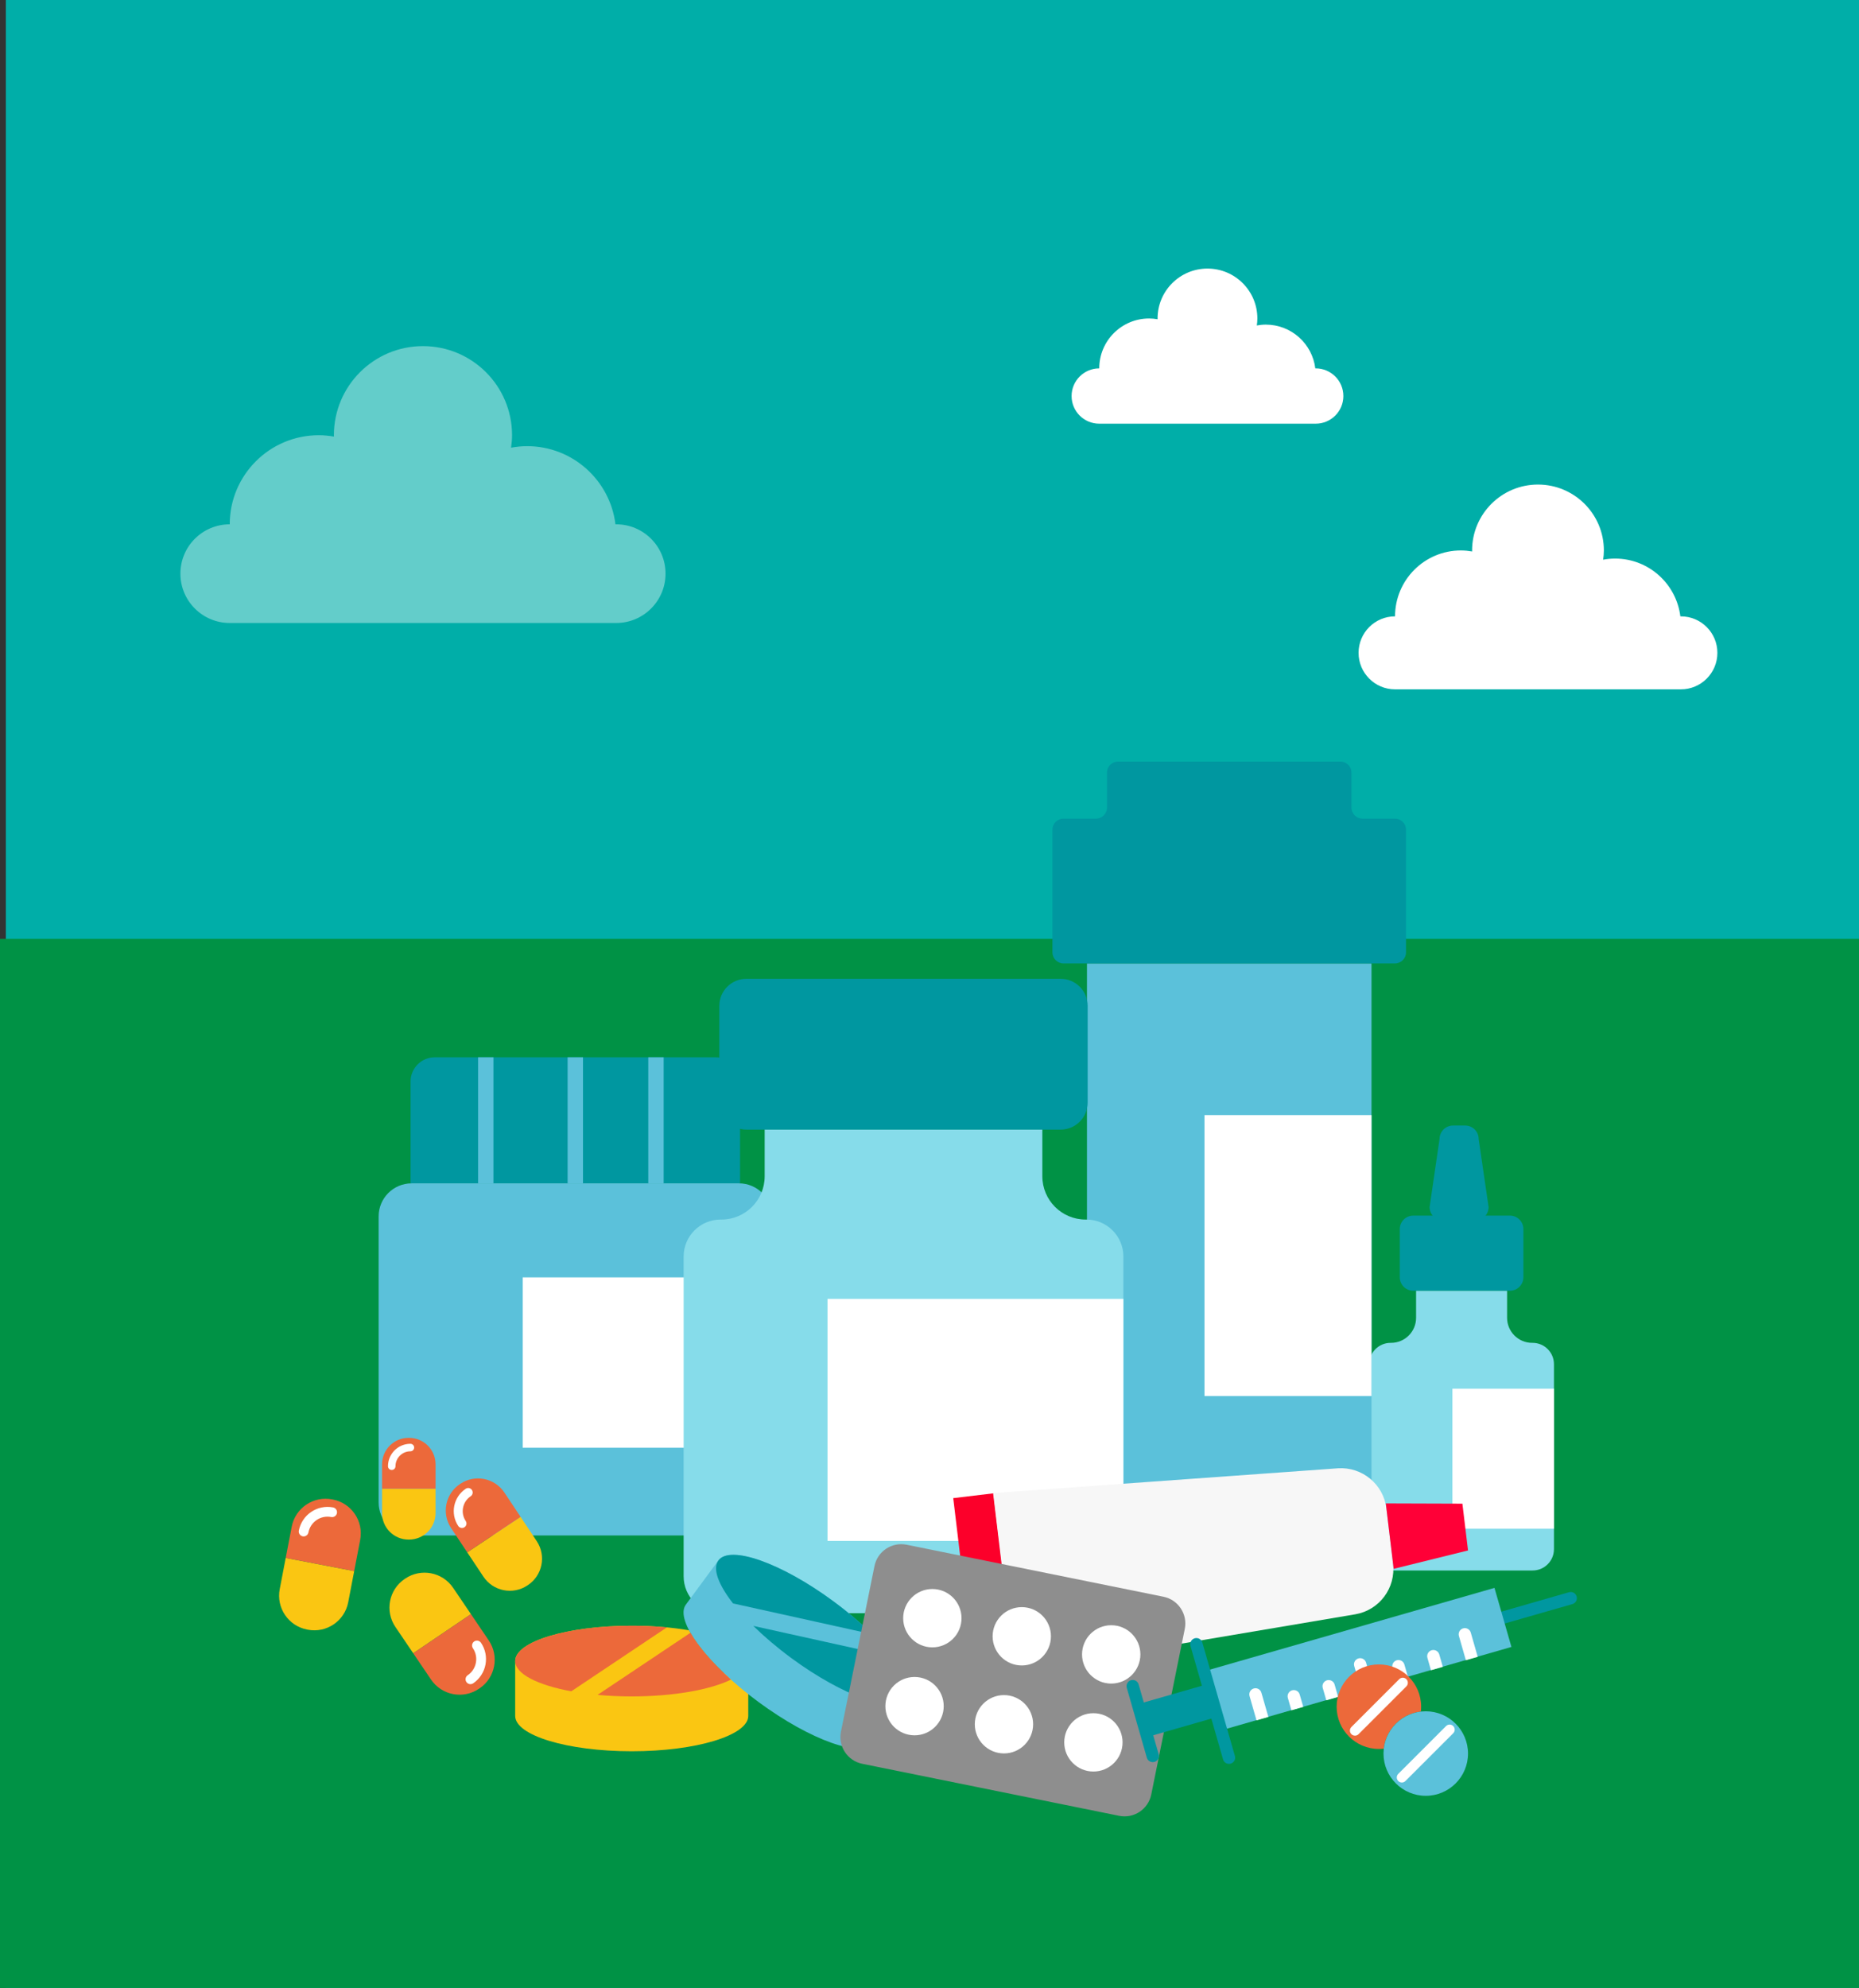 <?xml version="1.0" encoding="utf-8"?>
<!-- Generator: Adobe Illustrator 16.0.0, SVG Export Plug-In . SVG Version: 6.00 Build 0)  -->
<!DOCTYPE svg PUBLIC "-//W3C//DTD SVG 1.1//EN" "http://www.w3.org/Graphics/SVG/1.1/DTD/svg11.dtd">
<svg version="1.1" id="katman_1" xmlns="http://www.w3.org/2000/svg" xmlns:xlink="http://www.w3.org/1999/xlink" x="0px" y="0px"
	 width="318px" height="340px" viewBox="0 0 318 340" enable-background="new 0 0 318 340" xml:space="preserve">
<rect x="0" y="0" width="318" height="340" fill="#333333" stroke="none"/>
<rect x="1" fill="#00AEA8" width="318" height="340"/>
<rect y="160.579" fill="#009245" width="318" height="180.421"/>
<path opacity="0.39" fill="#FFFFFF" enable-background="new    " d="M105.406,89.672c-0.042,0-0.083,0.005-0.125,0.006
	c-0.923-7.531-7.332-13.369-15.112-13.369c-0.939,0-1.853,0.098-2.745,0.26c0.099-0.699,0.168-1.408,0.168-2.135
	c0-8.416-6.822-15.237-15.239-15.237c-8.415,0-15.236,6.821-15.236,15.237c0,0.08,0.01,0.156,0.01,0.236
	c-0.843-0.145-1.705-0.236-2.59-0.236c-8.416,0-15.237,6.822-15.237,15.238c-4.661,0-8.439,3.777-8.439,8.439
	c0,4.661,3.778,8.439,8.439,8.439c3.021,0,63.645,0,66.107,0c4.661,0,8.44-3.778,8.44-8.439
	C113.846,93.449,110.067,89.672,105.406,89.672z"/>
<path fill="#FFFFFF" d="M225.066,63.004c-0.023,0-0.047,0.004-0.069,0.004c-0.519-4.219-4.106-7.489-8.468-7.489
	c-0.525,0-1.037,0.054-1.537,0.146c0.056-0.392,0.094-0.789,0.094-1.196c0-4.714-3.82-8.536-8.536-8.536
	c-4.715,0-8.536,3.822-8.536,8.536c0,0.045,0.006,0.088,0.006,0.132c-0.472-0.08-0.955-0.132-1.451-0.132
	c-4.715,0-8.534,3.821-8.534,8.536c-2.611,0-4.729,2.117-4.729,4.729c0,2.612,2.116,4.728,4.729,4.728c1.692,0,35.653,0,37.032,0
	c2.611,0,4.729-2.116,4.729-4.728C229.796,65.122,227.678,63.004,225.066,63.004z"/>
<path fill="#FFFFFF" d="M287.534,105.415c-0.031,0-0.063,0.004-0.093,0.004c-0.685-5.57-5.422-9.888-11.178-9.888
	c-0.695,0-1.371,0.071-2.031,0.192c0.074-0.518,0.125-1.042,0.125-1.58c0-6.224-5.047-11.27-11.271-11.27s-11.27,5.046-11.27,11.27
	c0,0.06,0.008,0.116,0.008,0.176c-0.623-0.107-1.262-0.176-1.916-0.176c-6.225,0-11.271,5.046-11.271,11.271
	c-3.447,0-6.24,2.794-6.24,6.242c0,3.447,2.793,6.241,6.24,6.241c2.236,0,47.073,0,48.896,0c3.447,0,6.242-2.794,6.242-6.241
	C293.777,108.208,290.98,105.415,287.534,105.415z"/>
<g>
	<g>
		<path fill="#0097A0" d="M258.283,220.754h-16.528c-1.275,0-2.309-1.033-2.309-2.306v-8.239c0-1.272,1.033-2.306,2.309-2.306
			h16.528c1.274,0,2.308,1.033,2.308,2.306v8.239C260.591,219.721,259.558,220.754,258.283,220.754z"/>
		<path fill="#0097A0" d="M252.332,208.753h-5.476c-1.275,0-2.309-1.033-2.309-2.309l1.699-11.637c0-1.274,1.034-2.308,2.309-2.308
			h2.079c1.272,0,2.306,1.033,2.306,2.308l1.7,11.637C254.641,207.72,253.609,208.753,252.332,208.753z"/>
		<path fill="#86DCEA" d="M257.803,225.382v-4.615h-15.568v4.615c0,2.366-1.916,4.284-4.282,4.284h-0.08
			c-2.019,0-3.653,1.635-3.653,3.651v31.632c0,2.018,1.637,3.651,3.653,3.651h24.294c2.018,0,3.653-1.635,3.653-3.651v-31.632
			c0-2.018-1.637-3.651-3.653-3.651h-0.079C259.721,229.664,257.803,227.748,257.803,225.382z"/>
		<rect x="248.451" y="237.513" fill="#FFFFFF" width="17.368" height="23.936"/>
	</g>
	<g>
		<path fill="#0097A0" d="M122.45,180.828H74.373c-2.287,0-4.142,1.855-4.142,4.143v17.416h56.361v-17.416
			C126.592,182.684,124.737,180.828,122.45,180.828z"/>
		<path fill="#5BC1DA" d="M126.404,202.387h-0.124H70.544h-0.124c-3.121,0-5.65,2.528-5.65,5.649v48.927
			c0,3.119,2.529,5.65,5.65,5.65h55.983c3.12,0,5.649-2.529,5.649-5.65v-48.927C132.053,204.917,129.523,202.387,126.404,202.387z"
			/>
		<rect x="89.414" y="218.47" fill="#FFFFFF" width="42.64" height="29.133"/>
		<g>
			<rect x="81.78" y="180.828" fill="#5BC1DA" width="2.63" height="21.559"/>
		</g>
		<g>
			<rect x="97.096" y="180.828" fill="#5BC1DA" width="2.63" height="21.559"/>
		</g>
		<g>
			<rect x="110.894" y="180.828" fill="#5BC1DA" width="2.629" height="21.559"/>
		</g>
	</g>
	<g>
		<rect x="185.936" y="164.773" fill="#5BC1DA" width="48.674" height="103.106"/>
		<rect x="206.043" y="190.713" fill="#FFFFFF" width="28.566" height="48.056"/>
		<path fill="#0097A0" d="M231.182,138.118v-5.973c0-1.046-0.847-1.892-1.893-1.892h-38.034c-1.045,0-1.893,0.848-1.893,1.892v5.973
			c0,1.046-0.848,1.893-1.893,1.893h-5.547c-1.045,0-1.892,0.848-1.892,1.894v20.975c0,1.048,0.848,1.893,1.892,1.893h56.699
			c1.045,0,1.892-0.846,1.892-1.893v-20.975c0-1.047-0.848-1.894-1.892-1.894h-5.547
			C232.029,140.01,231.182,139.162,231.182,138.118z"/>
	</g>
	<g>
		<path fill="#0097A0" d="M181.428,193.196h-53.749c-2.558,0-4.631-2.074-4.631-4.632v-16.532c0-2.558,2.073-4.629,4.631-4.629
			h53.749c2.558,0,4.63,2.071,4.63,4.629v16.532C186.058,191.122,183.985,193.196,181.428,193.196z"/>
		<path fill="#86DCEA" d="M178.303,201.175v-7.979h-47.499v7.979c0,4.089-3.315,7.406-7.405,7.406h-0.139
			c-3.488,0-6.317,2.827-6.317,6.315v54.697c0,3.488,2.829,6.316,6.317,6.316h62.589c3.486,0,6.316-2.828,6.316-6.316v-54.697
			c0-3.488-2.83-6.315-6.316-6.315h-0.141C181.617,208.581,178.303,205.264,178.303,201.175z"/>
		<rect x="141.553" y="222.15" fill="#FFFFFF" width="50.612" height="41.392"/>
	</g>
	<g>
		<path fill="#FAC612" d="M65.354,254.615v4.169c0,2.501,2.028,4.529,4.53,4.529h0.091c2.502,0,4.531-2.028,4.531-4.529v-4.169
			H65.354z"/>
		<path fill="#EC693A" d="M74.506,254.615v-4.171c0-2.502-2.028-4.53-4.531-4.53h-0.091c-2.501,0-4.53,2.028-4.53,4.53v4.171H74.506
			z"/>
		<g>
			<path fill="#FFFFFF" d="M67.01,251.409c-0.354,0-0.641-0.287-0.641-0.643c0-2.114,1.72-3.836,3.835-3.836
				c0.354,0,0.641,0.287,0.641,0.643c0,0.354-0.287,0.641-0.641,0.641c-1.408,0-2.552,1.146-2.552,2.553
				C67.652,251.122,67.365,251.409,67.01,251.409z"/>
		</g>
	</g>
	<g>
		<path fill="#FAC612" d="M48.874,266.453l-1.025,5.335c-0.615,3.2,1.481,6.297,4.683,6.912l0.118,0.024
			c3.203,0.614,6.298-1.482,6.913-4.684l1.026-5.334L48.874,266.453z"/>
		<path fill="#EC693A" d="M60.587,268.704l1.025-5.335c0.615-3.201-1.481-6.296-4.683-6.912l-0.118-0.023
			c-3.202-0.615-6.296,1.482-6.912,4.682l-1.026,5.338L60.587,268.704z"/>
		<g>
			<path fill="#FFFFFF" d="M51.784,262.757c-0.454-0.088-0.75-0.526-0.663-0.979c0.52-2.707,3.146-4.485,5.852-3.965
				c0.453,0.086,0.749,0.525,0.662,0.978c-0.087,0.453-0.526,0.751-0.979,0.664c-1.802-0.347-3.548,0.836-3.895,2.637
				C52.676,262.546,52.237,262.843,51.784,262.757z"/>
		</g>
	</g>
	<g>
		<path fill="#FAC612" d="M80.559,276.063l-3.047-4.497c-1.829-2.699-5.5-3.406-8.199-1.578l-0.099,0.067
			c-2.699,1.83-3.406,5.502-1.577,8.2l3.047,4.497L80.559,276.063z"/>
		<path fill="#EC693A" d="M70.685,282.752l3.047,4.499c1.828,2.698,5.5,3.405,8.201,1.575l0.099-0.065
			c2.699-1.83,3.404-5.501,1.576-8.201l-3.049-4.498L70.685,282.752z"/>
		<g>
			<path fill="#FFFFFF" d="M81.115,280.734c0.384-0.259,0.903-0.159,1.162,0.222c1.545,2.282,0.946,5.396-1.335,6.941
				c-0.382,0.26-0.901,0.158-1.159-0.223c-0.259-0.382-0.16-0.903,0.222-1.16c1.518-1.029,1.917-3.101,0.888-4.621
				C80.633,281.512,80.733,280.994,81.115,280.734z"/>
		</g>
	</g>
	<g>
		<path fill="#FAC612" d="M79.927,265.497l2.763,4.153c1.658,2.492,5.024,3.17,7.518,1.514l0.092-0.062
			c2.494-1.658,3.17-5.025,1.513-7.52l-2.764-4.156L79.927,265.497z"/>
		<path fill="#EC693A" d="M89.049,259.429l-2.765-4.155c-1.658-2.493-5.024-3.171-7.518-1.511l-0.092,0.058
			c-2.494,1.661-3.17,5.025-1.512,7.521l2.765,4.157L89.049,259.429z"/>
		<g>
			<path fill="#FFFFFF" d="M79.452,261.2c-0.354,0.235-0.83,0.14-1.065-0.216c-1.402-2.105-0.827-4.961,1.28-6.362
				c0.352-0.235,0.829-0.139,1.063,0.214c0.234,0.354,0.14,0.83-0.213,1.064c-1.402,0.934-1.786,2.831-0.853,4.236
				C79.902,260.488,79.805,260.966,79.452,261.2z"/>
		</g>
	</g>
	<g>
		
			<rect x="152.874" y="267.607" transform="matrix(-0.119 -0.993 0.993 -0.119 -80.816 470.451)" fill="#FC002A" width="30.792" height="6.932"/>
		<path fill="#F7F7F7" d="M238.295,267.441l-1.134-9.438c-0.496-4.138-4.146-7.16-8.304-6.88l-58.978,4.237l3.668,30.572
			l58.308-9.843C235.961,275.379,238.792,271.578,238.295,267.441z"/>
		<polygon fill="#FF0037" points="251.119,265.173 250.158,257.172 237.056,257.129 238.399,268.316 		"/>
	</g>
	<g>
		<path fill="#FAC612" d="M127.433,286.321l-3.629-0.206c-2.743-2.623-4.808-5.17-5.928-7.286c-2.898-0.498-6.247-0.782-9.814-0.782
			c-11.01,0-19.935,2.707-19.935,6.047l0,0l0,0v9.376c0,3.34,8.925,6.047,19.935,6.047c11.008,0,19.934-2.707,19.934-6.047v-3.718
			L127.433,286.321z"/>
		<path fill="#5BC1DA" d="M142.521,273.837c-8.864-6.529-17.655-9.642-19.635-6.954l-5.562,7.551
			c-1.98,2.688,3.602,10.161,12.466,16.688c8.865,6.529,17.655,9.643,19.635,6.953l5.562-7.55
			C156.968,287.835,151.387,280.364,142.521,273.837z"/>
		<path fill="none" stroke="#1D1D1B" stroke-width="40" stroke-linecap="round" stroke-linejoin="round" stroke-miterlimit="10" d="
			M100.224,289.399"/>
		<path fill="none" stroke="#1D1D1B" stroke-width="40" stroke-linecap="round" stroke-linejoin="round" stroke-miterlimit="10" d="
			M150.585,281.344"/>
		<path fill="none" stroke="#1D1D1B" stroke-width="40" stroke-linecap="round" stroke-linejoin="round" stroke-miterlimit="10" d="
			M127.21,276.174"/>
		<g>
			<path fill="#0097A0" d="M152.604,283.331l-23.742-5.253c1.856,1.823,4.048,3.694,6.492,5.494
				c8.865,6.527,17.657,9.64,19.635,6.953C156.01,289.138,155.02,286.479,152.604,283.331z"/>
			<path fill="#0097A0" d="M149.182,279.495c-1.89-1.875-4.142-3.804-6.659-5.658c-8.865-6.529-17.656-9.642-19.636-6.954
				c-1.039,1.41,0.003,4.137,2.506,7.349L149.182,279.495z"/>
		</g>
		<g>
			<path fill="#EC693A" d="M118.108,279.252l-15.888,10.621c1.847,0.172,3.808,0.264,5.841,0.264c7.177,0,13.468-1.15,16.978-2.876
				C121.87,284.413,119.45,281.597,118.108,279.252z"/>
			<path fill="#EC693A" d="M114.081,278.328c-1.9-0.183-3.921-0.281-6.019-0.281c-11.01,0-19.935,2.707-19.935,6.047
				c0,2.19,3.844,4.109,9.599,5.169L114.081,278.328z"/>
		</g>
	</g>
	<g>
		<path fill="#8E8E8E" d="M143.854,296.161l5.735-28.32c0.511-2.526,2.974-4.158,5.501-3.648l43.933,8.895
			c2.524,0.514,4.157,2.975,3.647,5.501l-5.735,28.321c-0.513,2.526-2.973,4.16-5.499,3.647l-43.934-8.896
			C144.977,301.152,143.344,298.688,143.854,296.161z"/>
		<g>
			<g>
				<circle fill="#FFFFFF" cx="190.084" cy="282.951" r="4.99"/>
				<circle fill="#FFFFFF" cx="187.036" cy="297.996" r="4.989"/>
			</g>
			<g>
				<circle fill="#FFFFFF" cx="174.786" cy="279.854" r="4.988"/>
				<circle fill="#FFFFFF" cx="171.738" cy="294.898" r="4.988"/>
			</g>
			<g>
				<circle fill="#FFFFFF" cx="159.488" cy="276.756" r="4.99"/>
				<circle fill="#FFFFFF" cx="156.442" cy="291.801" r="4.99"/>
			</g>
		</g>
	</g>
	<g>
		<g>
			<path fill="#0097A0" d="M256.253,276.902c-0.161-0.563,0.163-1.146,0.723-1.306l11.417-3.278c0.563-0.16,1.146,0.162,1.307,0.724
				c0.16,0.56-0.163,1.143-0.724,1.304l-11.418,3.277C256.997,277.784,256.413,277.461,256.253,276.902z"/>
		</g>
		
			<rect x="198.52" y="286.395" transform="matrix(-0.276 -0.961 0.961 -0.276 -24.299 566.932)" fill="#0097A0" width="5.841" height="12.452"/>
		
			<rect x="227.058" y="257.883" transform="matrix(-0.276 -0.961 0.961 -0.276 23.635 585.343)" fill="#5BC1DA" width="10.511" height="51.772"/>
		<g>
			<path fill="#0097A0" d="M209.215,300.909l-5.572-19.409c-0.161-0.562,0.165-1.146,0.724-1.306
				c0.559-0.159,1.144,0.163,1.304,0.723l5.573,19.411c0.16,0.561-0.163,1.144-0.723,1.304
				C209.959,301.791,209.375,301.47,209.215,300.909z"/>
		</g>
		<g>
			<path fill="#0097A0" d="M196.175,300.615L196.175,300.615l-3.429-11.948c-0.161-0.562,0.163-1.146,0.722-1.306
				c0.562-0.161,1.146,0.164,1.306,0.723l3.43,11.948c0.162,0.562-0.163,1.146-0.723,1.306
				C196.922,301.497,196.336,301.176,196.175,300.615z"/>
		</g>
		<g>
			<path fill="#FFFFFF" d="M244.174,283.542l0.608,2.12l2.028-0.583l-0.607-2.119c-0.161-0.558-0.746-0.883-1.307-0.723
				C244.338,282.399,244.015,282.984,244.174,283.542z"/>
			<path fill="#FFFFFF" d="M238.205,285.256l0.609,2.12l2.027-0.584l-0.607-2.118c-0.162-0.559-0.745-0.884-1.305-0.723
				C238.369,284.112,238.045,284.697,238.205,285.256z"/>
			<path fill="#FFFFFF" d="M216.967,293.646l-1.191-4.145c-0.16-0.561-0.745-0.885-1.306-0.723
				c-0.561,0.159-0.882,0.745-0.721,1.306l1.189,4.144L216.967,293.646z"/>
			<path fill="#FFFFFF" d="M226.991,287.378c-0.562,0.161-0.884,0.747-0.723,1.305l0.608,2.119l2.027-0.582l-0.607-2.119
				C228.137,287.541,227.551,287.218,226.991,287.378z"/>
			<path fill="#FFFFFF" d="M250.283,278.496c-0.56,0.161-0.882,0.746-0.722,1.307l1.19,4.144l2.03-0.581l-1.192-4.146
				C251.428,278.659,250.844,278.335,250.283,278.496z"/>
			<path fill="#FFFFFF" d="M232.378,283.636c-0.562,0.161-0.885,0.746-0.723,1.306l1.189,4.146l2.028-0.581l-1.189-4.146
				C233.522,283.8,232.937,283.476,232.378,283.636z"/>
			<path fill="#FFFFFF" d="M220.3,290.396l0.607,2.117l2.029-0.581l-0.609-2.118c-0.16-0.56-0.746-0.884-1.305-0.723
				C220.463,289.253,220.139,289.838,220.3,290.396z"/>
		</g>
	</g>
	<g>
		<path fill="#EC693A" d="M243.052,292.732c0.03-0.275,0.048-0.556,0.048-0.839c0-3.991-3.235-7.227-7.228-7.227
			c-3.99,0-7.226,3.235-7.226,7.227s3.235,7.228,7.226,7.228c0.284,0,0.564-0.018,0.839-0.05
			C237.095,295.75,239.73,293.116,243.052,292.732z"/>
		<g>
			<path fill="#FFFFFF" d="M231.784,296.849c-0.221,0-0.444-0.085-0.613-0.255c-0.338-0.338-0.338-0.89,0-1.227l8.175-8.175
				c0.34-0.34,0.889-0.34,1.229,0c0.336,0.337,0.336,0.887,0,1.227l-8.177,8.175C232.229,296.764,232.007,296.849,231.784,296.849z"
				/>
		</g>
		<circle fill="#5BC1DA" cx="243.889" cy="299.909" r="7.227"/>
		<g>
			<path fill="#FFFFFF" d="M239.8,304.863c-0.222,0-0.443-0.084-0.613-0.255c-0.339-0.338-0.339-0.888,0-1.227l8.176-8.174
				c0.337-0.339,0.888-0.339,1.227,0c0.338,0.338,0.338,0.887,0,1.226l-8.176,8.175C240.243,304.779,240.021,304.863,239.8,304.863z
				"/>
		</g>
	</g>
</g>
</svg>

